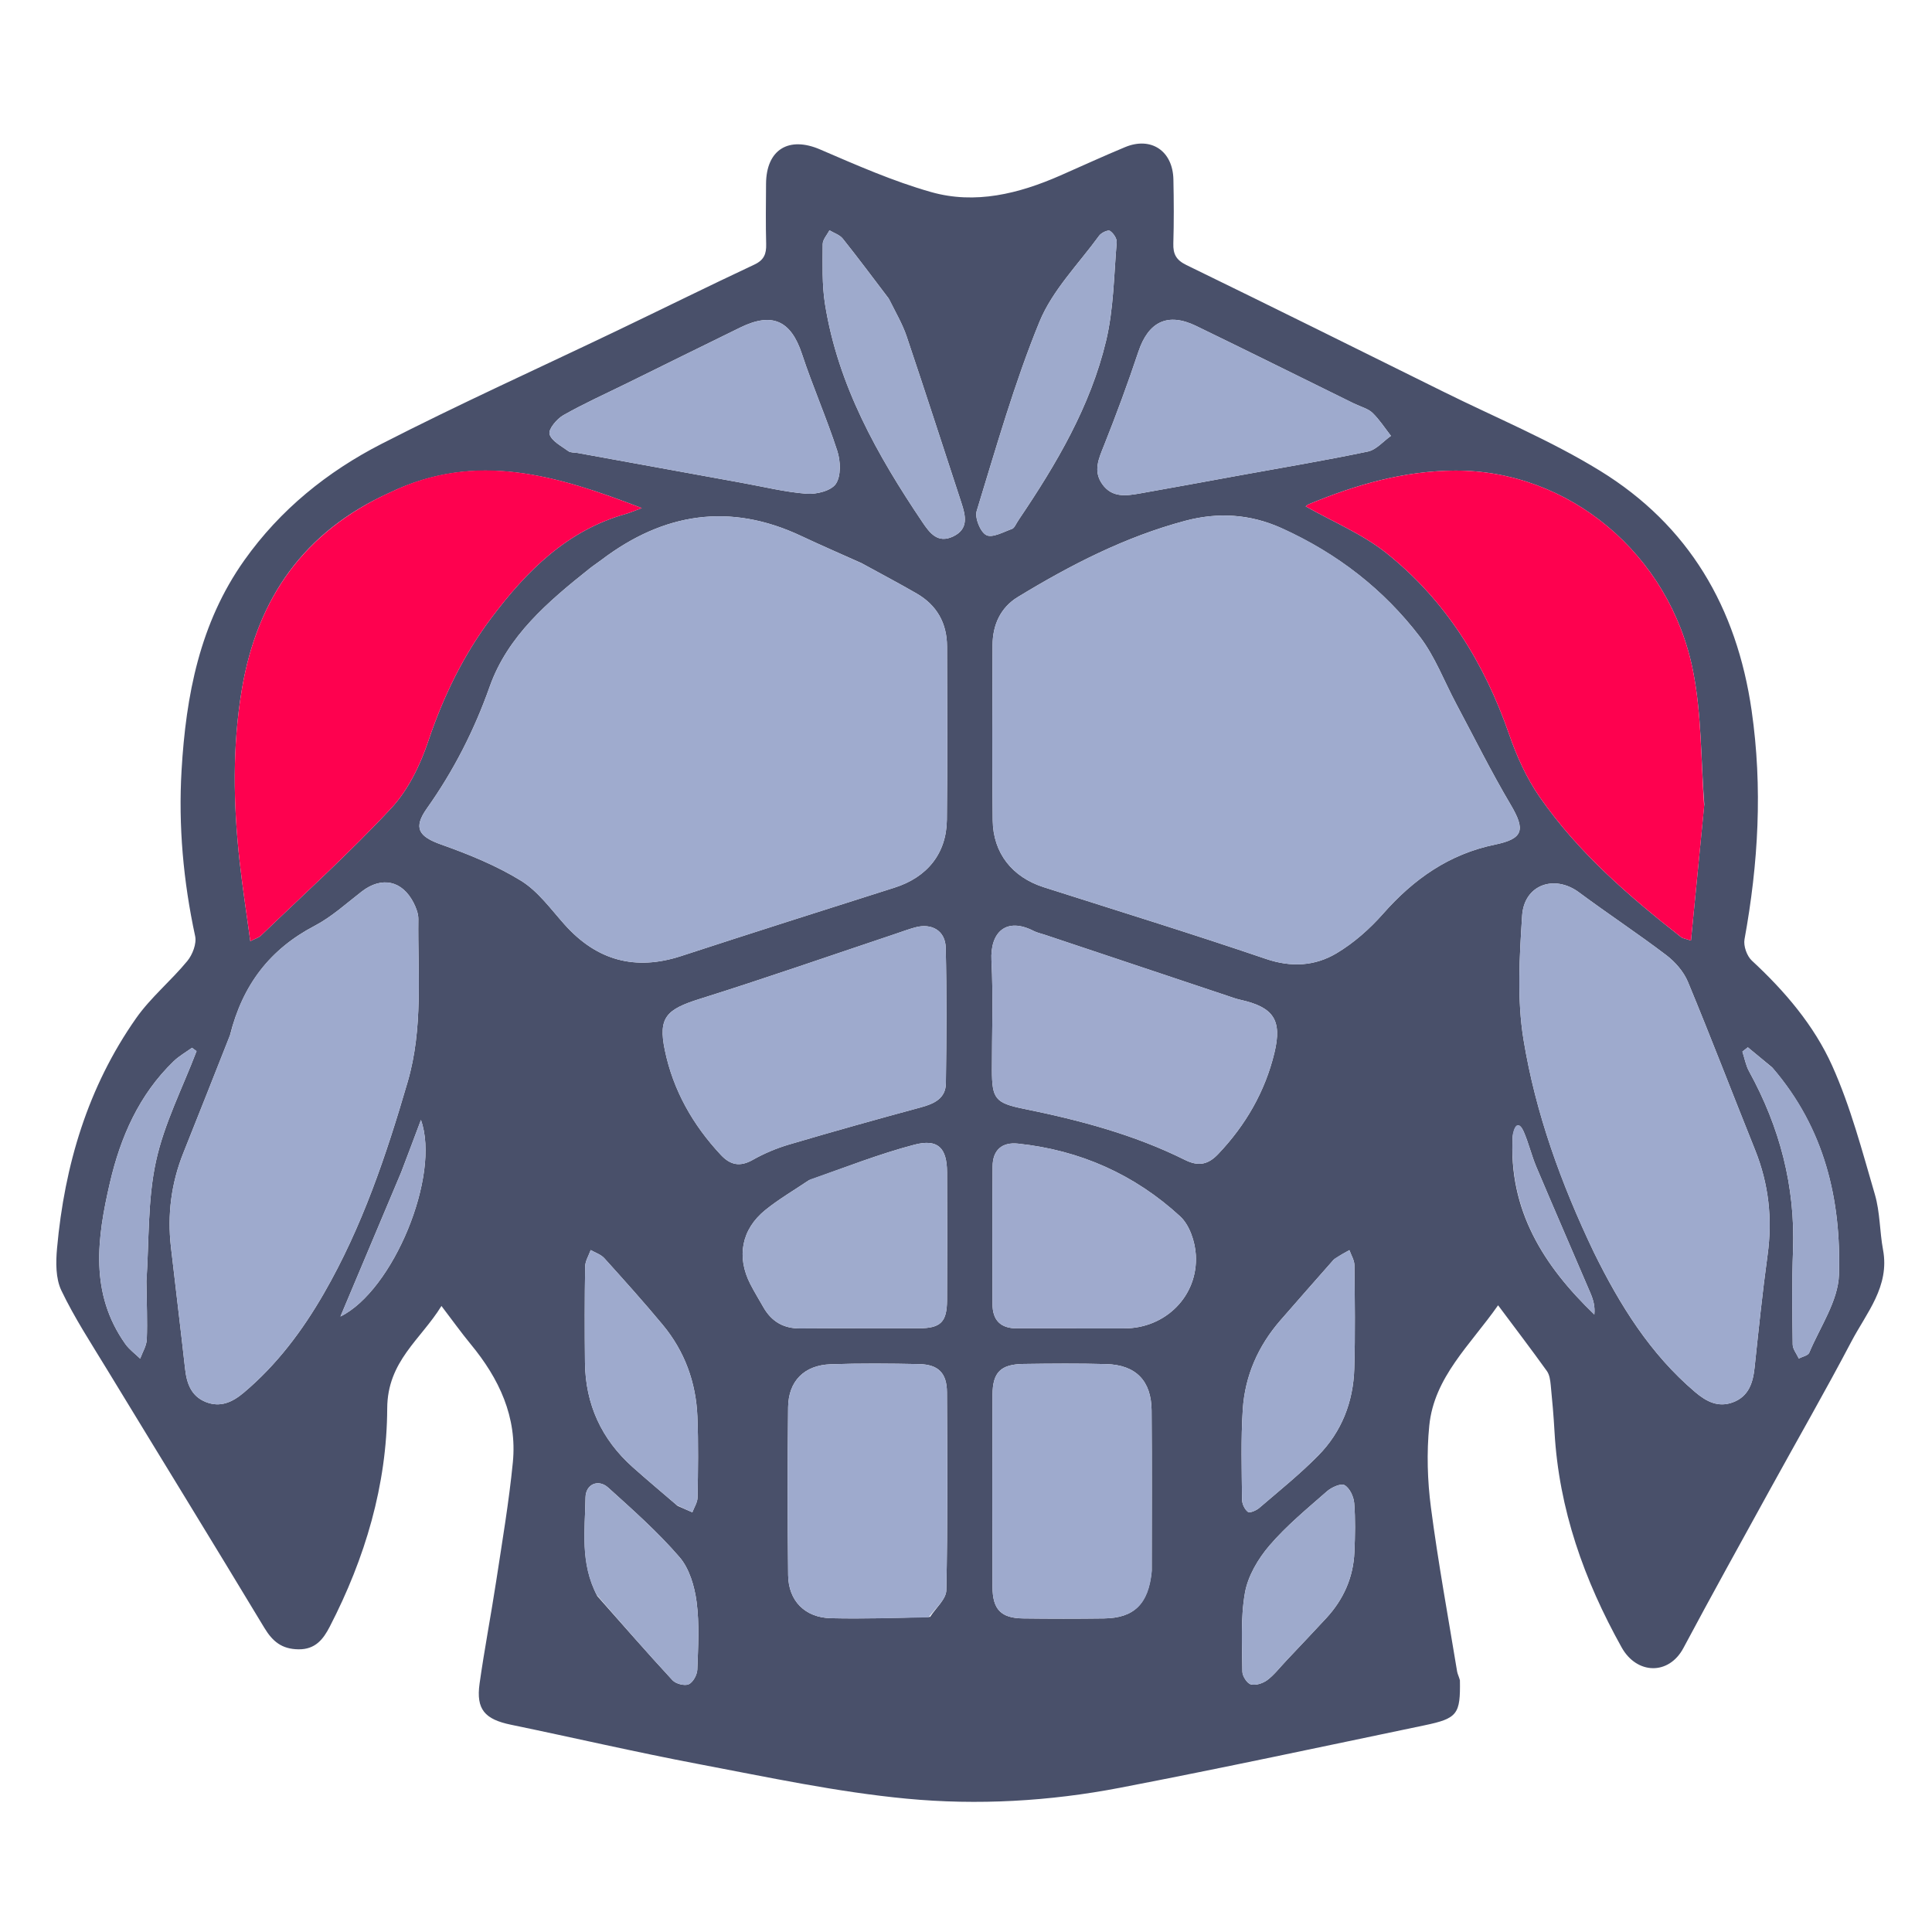 <svg version="1.1" id="Layer_1" xmlns="http://www.w3.org/2000/svg" xmlns:xlink="http://www.w3.org/1999/xlink" x="0px" y="0px"
	 width="100%" viewBox="0 0 512 512" enable-background="new 0 0 512 512" xml:space="preserve">
<path fill="none" opacity="1" stroke="none" 
	d="
M282,513 
	C188.023,513 94.546,513 1.034,513 
	C1.034,342.398 1.034,171.796 1.034,1.097 
	C171.561,1.097 342.121,1.097 512.841,1.097 
	C512.841,171.667 512.841,342.333 512.841,513 
	C436.129,513 359.314,513 282,513 
M386.838,444.85 
	C386.605,444.229 386.259,443.626 386.154,442.984 
	C383.78,428.506 381.115,414.065 379.214,399.525 
	C378.28,392.38 378.057,384.976 378.772,377.816 
	C380.059,364.938 389.63,356.448 397.009,345.913 
	C401.548,351.991 405.826,357.607 409.941,363.34 
	C410.648,364.325 410.832,365.792 410.961,367.067 
	C411.374,371.177 411.73,375.296 411.962,379.421 
	C413.114,399.964 419.798,418.723 429.746,436.572 
	C433.761,443.775 442.249,444.009 446.122,436.746 
	C453.651,422.625 461.427,408.634 469.139,394.61 
	C476.309,381.572 483.731,368.666 490.651,355.496 
	C494.645,347.893 500.834,340.941 499.025,331.214 
	C498.122,326.357 498.241,321.246 496.866,316.552 
	C493.497,305.045 490.434,293.307 485.544,282.427 
	C480.733,271.723 472.981,262.648 464.253,254.567 
	C462.942,253.353 461.995,250.678 462.312,248.94 
	C465.981,228.807 467.145,208.746 464.2,188.308 
	C460.252,160.917 447.503,139.207 424.042,124.771 
	C410.909,116.69 396.473,110.721 382.6,103.849 
	C359.888,92.597 337.184,81.329 314.398,70.23 
	C311.706,68.918 310.861,67.344 310.945,64.53 
	C311.114,58.87 311.085,53.199 310.964,47.536 
	C310.803,39.991 305.054,36.134 298.175,38.984 
	C292.391,41.381 286.704,44.009 280.969,46.523 
	C269.986,51.336 258.473,54.218 246.756,50.898 
	C236.678,48.043 226.969,43.75 217.31,39.597 
	C209.054,36.048 203.072,39.595 203.01,48.706 
	C202.974,54.038 202.901,59.373 203.041,64.701 
	C203.109,67.282 202.492,68.911 199.91,70.121 
	C187.779,75.809 175.771,81.758 163.688,87.549 
	C142.819,97.551 121.706,107.074 101.12,117.626 
	C86.754,124.99 74.271,135.047 64.756,148.465 
	C52.898,165.186 49.278,184.372 48.115,204.152 
	C47.249,218.895 48.589,233.574 51.716,248.085 
	C52.145,250.077 51.022,252.995 49.638,254.678 
	C45.328,259.918 39.931,264.337 36.061,269.851 
	C23.261,288.089 17.102,308.804 15.116,330.809 
	C14.782,334.507 14.73,338.789 16.258,341.984 
	C19.732,349.249 24.189,356.054 28.388,362.96 
	C42.261,385.773 56.26,408.509 70.044,431.376 
	C72.225,434.994 74.669,437.023 79.074,437.086 
	C83.575,437.15 85.67,434.404 87.371,431.114 
	C96.755,412.963 102.533,393.546 102.616,373.243 
	C102.668,360.709 111.509,355.004 116.989,346.094 
	C119.932,349.952 122.233,353.181 124.751,356.232 
	C132.271,365.34 137.092,375.523 135.908,387.552 
	C134.876,398.038 133.106,408.457 131.517,418.883 
	C130.129,427.994 128.376,437.052 127.092,446.176 
	C126.131,453.01 128.472,455.635 135.419,457.073 
	C152.04,460.511 168.579,464.364 185.252,467.52 
	C203.525,470.979 221.809,474.915 240.275,476.669 
	C259.075,478.454 278.13,477.37 296.773,473.785 
	C323.759,468.597 350.636,462.836 377.538,457.22 
	C386.273,455.397 387.048,454.269 386.838,444.85 
z"/>
<path fill="#49506A" opacity="1" stroke="none" 
	d="
M386.892,445.285 
	C387.048,454.269 386.273,455.397 377.538,457.22 
	C350.636,462.836 323.759,468.597 296.773,473.785 
	C278.13,477.37 259.075,478.454 240.275,476.669 
	C221.809,474.915 203.525,470.979 185.252,467.52 
	C168.579,464.364 152.04,460.511 135.419,457.073 
	C128.472,455.635 126.131,453.01 127.092,446.176 
	C128.376,437.052 130.129,427.994 131.517,418.883 
	C133.106,408.457 134.876,398.038 135.908,387.552 
	C137.092,375.523 132.271,365.34 124.751,356.232 
	C122.233,353.181 119.932,349.952 116.989,346.094 
	C111.509,355.004 102.668,360.709 102.616,373.243 
	C102.533,393.546 96.755,412.963 87.371,431.114 
	C85.67,434.404 83.575,437.15 79.074,437.086 
	C74.669,437.023 72.225,434.994 70.044,431.376 
	C56.26,408.509 42.261,385.773 28.388,362.96 
	C24.189,356.054 19.732,349.249 16.258,341.984 
	C14.73,338.789 14.782,334.507 15.116,330.809 
	C17.102,308.804 23.261,288.089 36.061,269.851 
	C39.931,264.337 45.328,259.918 49.638,254.678 
	C51.022,252.995 52.145,250.077 51.716,248.085 
	C48.589,233.574 47.249,218.895 48.115,204.152 
	C49.278,184.372 52.898,165.186 64.756,148.465 
	C74.271,135.047 86.754,124.99 101.12,117.626 
	C121.706,107.074 142.819,97.551 163.688,87.549 
	C175.771,81.758 187.779,75.809 199.91,70.121 
	C202.492,68.911 203.109,67.282 203.041,64.701 
	C202.901,59.373 202.974,54.038 203.01,48.706 
	C203.072,39.595 209.054,36.048 217.31,39.597 
	C226.969,43.75 236.678,48.043 246.756,50.898 
	C258.473,54.218 269.986,51.336 280.969,46.523 
	C286.704,44.009 292.391,41.381 298.175,38.984 
	C305.054,36.134 310.803,39.991 310.964,47.536 
	C311.085,53.199 311.114,58.87 310.945,64.53 
	C310.861,67.344 311.706,68.918 314.398,70.23 
	C337.184,81.329 359.888,92.597 382.6,103.849 
	C396.473,110.721 410.909,116.69 424.042,124.771 
	C447.503,139.207 460.252,160.917 464.2,188.308 
	C467.145,208.746 465.981,228.807 462.312,248.94 
	C461.995,250.678 462.942,253.353 464.253,254.567 
	C472.981,262.648 480.733,271.723 485.544,282.427 
	C490.434,293.307 493.497,305.045 496.866,316.552 
	C498.241,321.246 498.122,326.357 499.025,331.214 
	C500.834,340.941 494.645,347.893 490.651,355.496 
	C483.731,368.666 476.309,381.572 469.139,394.61 
	C461.427,408.634 453.651,422.625 446.122,436.746 
	C442.249,444.009 433.761,443.775 429.746,436.572 
	C419.798,418.723 413.114,399.964 411.962,379.421 
	C411.73,375.296 411.374,371.177 410.961,367.067 
	C410.832,365.792 410.648,364.325 409.941,363.34 
	C405.826,357.607 401.548,351.991 397.009,345.913 
	C389.63,356.448 380.059,364.938 378.772,377.816 
	C378.057,384.976 378.28,392.38 379.214,399.525 
	C381.115,414.065 383.78,428.506 386.154,442.984 
	C386.259,443.626 386.605,444.229 386.892,445.285 
M228.285,149.223 
	C222.974,146.839 217.623,144.538 212.359,142.055 
	C193.38,133.102 175.836,135.924 159.418,148.356 
	C158.356,149.16 157.235,149.888 156.195,150.717 
	C145.311,159.387 134.552,168.479 129.777,181.959 
	C125.667,193.564 120.228,204.225 113.159,214.199 
	C109.469,219.403 110.885,221.67 116.945,223.82 
	C124.221,226.402 131.528,229.369 138.066,233.396 
	C142.588,236.182 145.968,240.922 149.615,245.005 
	C158.181,254.596 168.4,257.32 180.513,253.364 
	C199.326,247.219 218.189,241.227 237.052,235.236 
	C245.682,232.495 250.828,226.233 250.929,217.26 
	C251.101,201.943 251.006,186.624 250.972,171.305 
	C250.958,165.14 248.271,160.382 242.93,157.29 
	C238.323,154.622 233.605,152.146 228.285,149.223 
M339.465,139.899 
	C331.235,136.206 322.755,135.711 314.093,138.019 
	C298.176,142.26 283.695,149.721 269.729,158.218 
	C265.167,160.994 263.061,165.594 263.042,170.939 
	C262.988,186.422 262.9,201.907 263.081,217.389 
	C263.183,226.128 268.3,232.469 276.606,235.122 
	C296.249,241.395 315.962,247.467 335.477,254.116 
	C342.216,256.412 348.466,256.025 354.164,252.643 
	C358.772,249.907 363.002,246.155 366.564,242.116 
	C374.637,232.96 384.034,226.339 396.137,223.841 
	C403.738,222.272 404.308,219.953 400.318,213.212 
	C395.175,204.52 390.678,195.446 385.918,186.528 
	C382.731,180.557 380.308,174.007 376.248,168.708 
	C366.704,156.251 354.552,146.72 339.465,139.899 
M103.153,130.618 
	C80.663,140.794 68.184,158.501 64.125,182.53 
	C61.553,197.757 61.813,213.037 63.507,228.316 
	C64.268,235.181 65.332,242.012 66.334,249.417 
	C67.771,248.682 68.599,248.47 69.135,247.954 
	C80.739,236.777 92.726,225.951 103.687,214.173 
	C108.168,209.358 111.349,202.779 113.48,196.45 
	C117.459,184.63 122.776,173.642 130.225,163.735 
	C139.559,151.322 150.277,140.541 165.891,136.175 
	C166.888,135.896 167.843,135.468 170.081,134.645 
	C147.538,125.975 126.268,119.48 103.153,130.618 
M451.653,213.17 
	C450.74,201.41 450.957,189.428 448.696,177.934 
	C442.559,146.738 415.598,124.541 385.558,124.713 
	C371.999,124.791 359.264,128.465 346.876,133.618 
	C346.244,133.881 345.748,134.474 346.073,134.219 
	C353.224,138.277 361.026,141.495 367.372,146.544 
	C383.145,159.093 393.379,175.684 399.967,194.704 
	C401.956,200.448 404.554,206.209 408.003,211.178 
	C418.168,225.826 431.54,237.406 445.483,248.33 
	C445.933,248.683 446.614,248.742 448.123,249.257 
	C449.312,237.196 450.45,225.651 451.653,213.17 
M60.933,274.407 
	C56.826,284.776 52.75,295.157 48.601,305.509 
	C45.371,313.569 44.318,321.899 45.304,330.497 
	C46.537,341.247 47.855,351.988 49.051,362.742 
	C49.482,366.614 50.657,370 54.546,371.546 
	C58.396,373.078 61.599,371.597 64.613,369.056 
	C73.397,361.651 80.15,352.628 85.84,342.753 
	C95.974,325.165 102.369,306.127 108.029,286.728 
	C112.193,272.454 110.682,258.002 110.866,243.578 
	C110.885,242.154 110.293,240.615 109.633,239.306 
	C106.618,233.322 101.141,232.194 95.891,236.245 
	C91.805,239.398 87.908,242.987 83.389,245.351 
	C71.608,251.515 64.317,260.889 60.933,274.407 
M422.461,332.007 
	C429.283,345.848 437.307,358.803 449.26,368.938 
	C452.251,371.474 455.415,373.083 459.293,371.606 
	C463.425,370.032 464.556,366.466 464.986,362.414 
	C466.039,352.481 467.06,342.538 468.42,332.644 
	C469.747,323 468.738,313.759 465.107,304.725 
	C459.148,289.897 453.442,274.965 447.315,260.207 
	C446.19,257.499 443.942,254.924 441.576,253.124 
	C434.025,247.383 426.082,242.158 418.466,236.498 
	C411.963,231.666 403.912,234.422 403.381,242.661 
	C402.676,253.588 401.996,264.829 403.752,275.534 
	C406.939,294.956 413.622,313.516 422.461,332.007 
M237.036,247.578 
	C219.844,253.325 202.725,259.301 185.432,264.723 
	C176.574,267.501 174.4,269.656 176.179,278.269 
	C178.382,288.935 183.612,298.132 191.051,306.082 
	C193.537,308.738 196.092,309.292 199.452,307.397 
	C202.473,305.692 205.756,304.3 209.084,303.317 
	C220.708,299.884 232.382,296.614 244.082,293.447 
	C247.592,292.497 250.613,291.077 250.668,287.09 
	C250.834,275.11 250.909,263.122 250.626,251.147 
	C250.519,246.628 246.898,244.567 242.524,245.772 
	C240.922,246.214 239.354,246.78 237.036,247.578 
M276.779,247.69 
	C275.832,247.373 274.826,247.172 273.948,246.721 
	C266.633,242.962 262.36,247.057 262.748,254.559 
	C263.247,264.192 262.857,273.871 262.873,283.531 
	C262.885,291.156 263.705,292.305 271.342,293.853 
	C286.071,296.839 300.541,300.67 314.043,307.396 
	C317.761,309.249 320.278,308.518 322.85,305.812 
	C330.114,298.168 335.25,289.281 337.723,279.053 
	C339.849,270.262 337.469,266.905 328.685,264.95 
	C327.553,264.698 326.453,264.287 325.349,263.918 
	C309.408,258.593 293.47,253.261 276.779,247.69 
M246.492,428.491 
	C247.989,426.137 250.733,423.81 250.784,421.426 
	C251.154,403.947 251.04,386.457 250.952,368.97 
	C250.926,363.898 248.683,361.608 243.609,361.502 
	C235.785,361.34 227.949,361.269 220.131,361.544 
	C213.103,361.792 208.932,366.02 208.859,372.969 
	C208.701,387.789 208.701,402.614 208.867,417.434 
	C208.944,424.263 213.352,428.687 220.2,428.841 
	C228.685,429.032 237.179,428.792 246.492,428.491 
M305.221,416.238 
	C305.219,402.086 305.299,387.934 305.183,373.783 
	C305.119,365.924 301.012,361.717 293.189,361.5 
	C285.869,361.296 278.538,361.357 271.214,361.464 
	C265.193,361.553 263.053,363.685 263.031,369.64 
	C262.969,386.622 262.973,403.604 263.029,420.586 
	C263.049,426.524 265.3,428.822 271.109,428.898 
	C278.267,428.991 285.428,428.994 292.585,428.899 
	C300.501,428.793 304.363,425.124 305.221,416.238 
M286.5,352.032 
	C290.331,352.032 294.162,352.034 297.993,352.032 
	C308.833,352.027 317.532,343.482 316.913,332.587 
	C316.713,329.058 315.242,324.645 312.763,322.363 
	C300.675,311.238 286.208,304.806 269.795,303.073 
	C265.524,302.622 263.077,304.788 263.05,309.123 
	C262.975,321.282 263.008,333.441 263.027,345.601 
	C263.034,349.874 265.172,352.049 269.51,352.027 
	C274.84,352 280.17,352.028 286.5,352.032 
M214.36,312.777 
	C210.506,315.382 206.452,317.739 202.844,320.649 
	C196.468,325.792 195.132,333.087 198.864,340.338 
	C199.928,342.406 201.151,344.392 202.301,346.415 
	C204.463,350.218 207.645,352.089 212.105,352.051 
	C222.583,351.962 233.063,352.064 243.541,352.013 
	C249.298,351.985 250.945,350.346 250.974,344.565 
	C251.032,333.255 251.03,321.943 250.977,310.633 
	C250.946,304.217 248.568,301.719 242.284,303.369 
	C233.033,305.797 224.072,309.329 214.36,312.777 
M358.65,106.857 
	C344.771,100.024 330.92,93.13 317,86.382 
	C309.437,82.716 304.335,85.257 301.678,93.229 
	C298.896,101.576 295.844,109.844 292.587,118.018 
	C291.183,121.542 289.618,124.82 292.139,128.341 
	C294.742,131.977 298.497,131.401 302.151,130.757 
	C310.996,129.198 319.826,127.56 328.662,125.954 
	C339.953,123.902 351.279,122.015 362.507,119.661 
	C364.736,119.194 366.591,116.94 368.618,115.51 
	C367.015,113.46 365.589,111.228 363.741,109.429 
	C362.607,108.325 360.825,107.885 358.65,106.857 
M196.578,127.95 
	C202.304,128.977 207.999,130.406 213.77,130.847 
	C216.379,131.047 220.3,130.052 221.523,128.206 
	C222.918,126.101 222.76,122.187 221.893,119.506 
	C219.086,110.832 215.383,102.449 212.523,93.789 
	C209.618,84.994 204.689,82.64 196.206,86.784 
	C186.198,91.673 176.216,96.615 166.224,101.537 
	C160.556,104.328 154.776,106.924 149.29,110.036 
	C147.56,111.018 145.281,113.764 145.636,115.039 
	C146.148,116.88 148.773,118.197 150.626,119.563 
	C151.224,120.004 152.23,119.887 153.048,120.036 
	C167.275,122.627 181.502,125.219 196.578,127.95 
M353.421,333.845 
	C348.699,339.219 343.947,344.568 339.262,349.973 
	C333.41,356.724 329.931,364.627 329.352,373.481 
	C328.832,381.435 329.081,389.444 329.155,397.427 
	C329.165,398.556 329.851,400.018 330.718,400.667 
	C331.205,401.031 332.923,400.3 333.71,399.624 
	C339.009,395.075 344.481,390.679 349.369,385.713 
	C355.55,379.433 358.635,371.509 358.895,362.724 
	C359.165,353.581 359.037,344.424 358.933,335.275 
	C358.918,333.944 358.068,332.623 357.604,331.297 
	C356.373,331.965 355.142,332.632 353.421,333.845 
M179.577,399.071 
	C180.878,399.641 182.178,400.211 183.478,400.781 
	C183.962,399.465 184.842,398.155 184.864,396.832 
	C184.983,389.68 185.106,382.517 184.814,375.374 
	C184.444,366.316 181.431,358.077 175.612,351.071 
	C170.618,345.059 165.39,339.237 160.147,333.438 
	C159.247,332.442 157.756,331.981 156.538,331.273 
	C156.027,332.726 155.097,334.172 155.073,335.633 
	C154.934,344.116 154.936,352.603 155.026,361.086 
	C155.144,372.173 159.412,381.437 167.68,388.815 
	C171.403,392.137 175.235,395.337 179.577,399.071 
M235.492,79.076 
	C231.461,73.785 227.494,68.443 223.345,63.247 
	C222.526,62.222 221.007,61.756 219.81,61.032 
	C219.185,62.254 218.03,63.474 218.027,64.697 
	C218.016,70 217.808,75.389 218.638,80.593 
	C222.073,102.123 232.487,120.624 244.46,138.389 
	C246.399,141.266 248.505,144.07 252.521,142.198 
	C256.784,140.211 255.911,136.69 254.763,133.194 
	C249.942,118.509 245.209,103.795 240.274,89.149 
	C239.17,85.873 237.379,82.829 235.492,79.076 
M270.077,137.587 
	C279.995,122.917 288.978,107.674 293.121,90.323 
	C295.138,81.876 295.193,72.949 295.936,64.222 
	C296.022,63.217 295.042,61.75 294.129,61.178 
	C293.622,60.86 291.858,61.677 291.298,62.447 
	C285.831,69.956 278.899,76.909 275.469,85.284 
	C268.809,101.543 264.004,118.576 258.834,135.412 
	C258.275,137.234 259.796,141.004 261.393,141.812 
	C262.997,142.623 265.941,140.967 268.214,140.156 
	C268.856,139.927 269.201,138.869 270.077,137.587 
M158.299,422.991 
	C164.906,430.44 171.444,437.954 178.202,445.263 
	C179.09,446.224 181.413,446.839 182.512,446.352 
	C183.662,445.842 184.749,443.83 184.799,442.437 
	C185.01,436.46 185.378,430.398 184.605,424.509 
	C184.063,420.38 182.693,415.685 180.068,412.644 
	C174.343,406.009 167.71,400.125 161.179,394.233 
	C158.562,391.872 155.218,393.318 155.169,396.848 
	C155.051,405.42 153.665,414.203 158.299,422.991 
M341.224,439.728 
	C344.644,436.093 348.093,432.486 351.477,428.818 
	C356.041,423.871 358.657,418.036 358.933,411.291 
	C359.11,406.973 359.22,402.623 358.876,398.326 
	C358.739,396.617 357.674,394.352 356.323,393.584 
	C355.357,393.034 352.864,394.158 351.654,395.22 
	C346.405,399.826 340.941,404.31 336.423,409.582 
	C333.41,413.098 330.708,417.664 329.921,422.123 
	C328.724,428.913 329.193,436.018 329.24,442.987 
	C329.248,444.185 330.478,446.108 331.498,446.383 
	C332.783,446.73 334.704,446.091 335.861,445.223 
	C337.697,443.846 339.128,441.928 341.224,439.728 
M38.799,339.5 
	C39.53,328.913 39.098,318.074 41.324,307.811 
	C43.504,297.757 48.389,288.29 52.087,278.565 
	C51.686,278.266 51.284,277.968 50.882,277.67 
	C49.25,278.854 47.448,279.863 46.012,281.251 
	C36.841,290.117 31.944,301.309 29.12,313.476 
	C25.721,328.125 23.702,342.75 33.221,356.173 
	C34.269,357.651 35.825,358.767 37.146,360.051 
	C37.759,358.355 38.831,356.678 38.899,354.961 
	C39.09,350.149 38.865,345.321 38.799,339.5 
M469.624,282.859 
	C467.48,281.089 465.336,279.319 463.192,277.549 
	C462.713,277.929 462.233,278.308 461.753,278.688 
	C462.328,280.435 462.648,282.322 463.519,283.906 
	C471.641,298.681 475.795,314.37 475.169,331.318 
	C474.861,339.635 474.974,347.971 475.083,356.296 
	C475.099,357.544 476.136,358.779 476.7,360.02 
	C477.65,359.521 479.143,359.25 479.465,358.486 
	C482.343,351.637 487.138,344.765 487.345,337.78 
	C487.935,317.953 483.59,299.053 469.624,282.859 
M106.291,310.724 
	C101.06,323.145 95.829,335.567 90.219,348.889 
	C104.175,342.044 116.826,311.543 111.551,296.795 
	C109.616,301.957 108.108,305.982 106.291,310.724 
M400.879,301.092 
	C399.721,320.699 409.079,335.446 422.515,348.357 
	C422.74,346.257 422.236,344.454 421.507,342.746 
	C416.741,331.576 411.881,320.447 407.157,309.259 
	C405.865,306.2 405.113,302.909 403.783,299.87 
	C402.798,297.618 401.519,297.376 400.879,301.092 
z"/>
<path fill="#9FABCE" opacity="1" stroke="none" 
	d="
M228.611,149.404 
	C233.605,152.146 238.323,154.622 242.93,157.29 
	C248.271,160.382 250.958,165.14 250.972,171.305 
	C251.006,186.624 251.101,201.943 250.929,217.26 
	C250.828,226.233 245.682,232.495 237.052,235.236 
	C218.189,241.227 199.326,247.219 180.513,253.364 
	C168.4,257.32 158.181,254.596 149.615,245.005 
	C145.968,240.922 142.588,236.182 138.066,233.396 
	C131.528,229.369 124.221,226.402 116.945,223.82 
	C110.885,221.67 109.469,219.403 113.159,214.199 
	C120.228,204.225 125.667,193.564 129.777,181.959 
	C134.552,168.479 145.311,159.387 156.195,150.717 
	C157.235,149.888 158.356,149.16 159.418,148.356 
	C175.836,135.924 193.38,133.102 212.359,142.055 
	C217.623,144.538 222.974,146.839 228.611,149.404 
z"/>
<path fill="#9FABCE" opacity="1" stroke="none" 
	d="
M339.828,140.03 
	C354.552,146.72 366.704,156.251 376.248,168.708 
	C380.308,174.007 382.731,180.557 385.918,186.528 
	C390.678,195.446 395.175,204.52 400.318,213.212 
	C404.308,219.953 403.738,222.272 396.137,223.841 
	C384.034,226.339 374.637,232.96 366.564,242.116 
	C363.002,246.155 358.772,249.907 354.164,252.643 
	C348.466,256.025 342.216,256.412 335.477,254.116 
	C315.962,247.467 296.249,241.395 276.606,235.122 
	C268.3,232.469 263.183,226.128 263.081,217.389 
	C262.9,201.907 262.988,186.422 263.042,170.939 
	C263.061,165.594 265.167,160.994 269.729,158.218 
	C283.695,149.721 298.176,142.26 314.093,138.019 
	C322.755,135.711 331.235,136.206 339.828,140.03 
z"/>
<path fill="#FE014F" opacity="1" stroke="none" 
	d="
M103.485,130.436 
	C126.268,119.48 147.538,125.975 170.081,134.645 
	C167.843,135.468 166.888,135.896 165.891,136.175 
	C150.277,140.541 139.559,151.322 130.225,163.735 
	C122.776,173.642 117.459,184.63 113.48,196.45 
	C111.349,202.779 108.168,209.358 103.687,214.173 
	C92.726,225.951 80.739,236.777 69.135,247.954 
	C68.599,248.47 67.771,248.682 66.334,249.417 
	C65.332,242.012 64.268,235.181 63.507,228.316 
	C61.813,213.037 61.553,197.757 64.125,182.53 
	C68.184,158.501 80.663,140.794 103.485,130.436 
z"/>
<path fill="#FE014F" opacity="1" stroke="none" 
	d="
M451.62,213.638 
	C450.45,225.651 449.312,237.196 448.123,249.257 
	C446.614,248.742 445.933,248.683 445.483,248.33 
	C431.54,237.406 418.168,225.826 408.003,211.178 
	C404.554,206.209 401.956,200.448 399.967,194.704 
	C393.379,175.684 383.145,159.093 367.372,146.544 
	C361.026,141.495 353.224,138.277 346.073,134.219 
	C345.748,134.474 346.244,133.881 346.876,133.618 
	C359.264,128.465 371.999,124.791 385.558,124.713 
	C415.598,124.541 442.559,146.738 448.696,177.934 
	C450.957,189.428 450.74,201.41 451.62,213.638 
z"/>
<path fill="#9EAACD" opacity="1" stroke="none" 
	d="
M61.059,274.042 
	C64.317,260.889 71.608,251.515 83.389,245.351 
	C87.908,242.987 91.805,239.398 95.891,236.245 
	C101.141,232.194 106.618,233.322 109.633,239.306 
	C110.293,240.615 110.885,242.154 110.866,243.578 
	C110.682,258.002 112.193,272.454 108.029,286.728 
	C102.369,306.127 95.974,325.165 85.84,342.753 
	C80.15,352.628 73.397,361.651 64.613,369.056 
	C61.599,371.597 58.396,373.078 54.546,371.546 
	C50.657,370 49.482,366.614 49.051,362.742 
	C47.855,351.988 46.537,341.247 45.304,330.497 
	C44.318,321.899 45.371,313.569 48.601,305.509 
	C52.75,295.157 56.826,284.776 61.059,274.042 
z"/>
<path fill="#9EAACD" opacity="1" stroke="none" 
	d="
M422.293,331.672 
	C413.622,313.516 406.939,294.956 403.752,275.534 
	C401.996,264.829 402.676,253.588 403.381,242.661 
	C403.912,234.422 411.963,231.666 418.466,236.498 
	C426.082,242.158 434.025,247.383 441.576,253.124 
	C443.942,254.924 446.19,257.499 447.315,260.207 
	C453.442,274.965 459.148,289.897 465.107,304.725 
	C468.738,313.759 469.747,323 468.42,332.644 
	C467.06,342.538 466.039,352.481 464.986,362.414 
	C464.556,366.466 463.425,370.032 459.293,371.606 
	C455.415,373.083 452.251,371.474 449.26,368.938 
	C437.307,358.803 429.283,345.848 422.293,331.672 
z"/>
<path fill="#9EAACD" opacity="1" stroke="none" 
	d="
M237.403,247.434 
	C239.354,246.78 240.922,246.214 242.524,245.772 
	C246.898,244.567 250.519,246.628 250.626,251.147 
	C250.909,263.122 250.834,275.11 250.668,287.09 
	C250.613,291.077 247.592,292.497 244.082,293.447 
	C232.382,296.614 220.708,299.884 209.084,303.317 
	C205.756,304.3 202.473,305.692 199.452,307.397 
	C196.092,309.292 193.537,308.738 191.051,306.082 
	C183.612,298.132 178.382,288.935 176.179,278.269 
	C174.4,269.656 176.574,267.501 185.432,264.723 
	C202.725,259.301 219.844,253.325 237.403,247.434 
z"/>
<path fill="#9FAACD" opacity="1" stroke="none" 
	d="
M277.155,247.81 
	C293.47,253.261 309.408,258.593 325.349,263.918 
	C326.453,264.287 327.553,264.698 328.685,264.95 
	C337.469,266.905 339.849,270.262 337.723,279.053 
	C335.25,289.281 330.114,298.168 322.85,305.812 
	C320.278,308.518 317.761,309.249 314.043,307.396 
	C300.541,300.67 286.071,296.839 271.342,293.853 
	C263.705,292.305 262.885,291.156 262.873,283.531 
	C262.857,273.871 263.247,264.192 262.748,254.559 
	C262.36,247.057 266.633,242.962 273.948,246.721 
	C274.826,247.172 275.832,247.373 277.155,247.81 
z"/>
<path fill="#9EAACD" opacity="1" stroke="none" 
	d="
M246.08,428.615 
	C237.179,428.792 228.685,429.032 220.2,428.841 
	C213.352,428.687 208.944,424.263 208.867,417.434 
	C208.701,402.614 208.701,387.789 208.859,372.969 
	C208.932,366.02 213.103,361.792 220.131,361.544 
	C227.949,361.269 235.785,361.34 243.609,361.502 
	C248.683,361.608 250.926,363.898 250.952,368.97 
	C251.04,386.457 251.154,403.947 250.784,421.426 
	C250.733,423.81 247.989,426.137 246.08,428.615 
z"/>
<path fill="#9EAACD" opacity="1" stroke="none" 
	d="
M305.212,416.698 
	C304.363,425.124 300.501,428.793 292.585,428.899 
	C285.428,428.994 278.267,428.991 271.109,428.898 
	C265.3,428.822 263.049,426.524 263.029,420.586 
	C262.973,403.604 262.969,386.622 263.031,369.64 
	C263.053,363.685 265.193,361.553 271.214,361.464 
	C278.538,361.357 285.869,361.296 293.189,361.5 
	C301.012,361.717 305.119,365.924 305.183,373.783 
	C305.299,387.934 305.219,402.086 305.212,416.698 
z"/>
<path fill="#9FAACD" opacity="1" stroke="none" 
	d="
M286,352.032 
	C280.17,352.028 274.84,352 269.51,352.027 
	C265.172,352.049 263.034,349.874 263.027,345.601 
	C263.008,333.441 262.975,321.282 263.05,309.123 
	C263.077,304.788 265.524,302.622 269.795,303.073 
	C286.208,304.806 300.675,311.238 312.763,322.363 
	C315.242,324.645 316.713,329.058 316.913,332.587 
	C317.532,343.482 308.833,352.027 297.993,352.032 
	C294.162,352.034 290.331,352.032 286,352.032 
z"/>
<path fill="#9FABCD" opacity="1" stroke="none" 
	d="
M214.674,312.583 
	C224.072,309.329 233.033,305.797 242.284,303.369 
	C248.568,301.719 250.946,304.217 250.977,310.633 
	C251.03,321.943 251.032,333.255 250.974,344.565 
	C250.945,350.346 249.298,351.985 243.541,352.013 
	C233.063,352.064 222.583,351.962 212.105,352.051 
	C207.645,352.089 204.463,350.218 202.301,346.415 
	C201.151,344.392 199.928,342.406 198.864,340.338 
	C195.132,333.087 196.468,325.792 202.844,320.649 
	C206.452,317.739 210.506,315.382 214.674,312.583 
z"/>
<path fill="#9EAACD" opacity="1" stroke="none" 
	d="
M358.992,107.002 
	C360.825,107.885 362.607,108.325 363.741,109.429 
	C365.589,111.228 367.015,113.46 368.618,115.51 
	C366.591,116.94 364.736,119.194 362.507,119.661 
	C351.279,122.015 339.953,123.902 328.662,125.954 
	C319.826,127.56 310.996,129.198 302.151,130.757 
	C298.497,131.401 294.742,131.977 292.139,128.341 
	C289.618,124.82 291.183,121.542 292.587,118.018 
	C295.844,109.844 298.896,101.576 301.678,93.229 
	C304.335,85.257 309.437,82.716 317,86.382 
	C330.92,93.13 344.771,100.024 358.992,107.002 
z"/>
<path fill="#9EAACD" opacity="1" stroke="none" 
	d="
M196.153,127.881 
	C181.502,125.219 167.275,122.627 153.048,120.036 
	C152.23,119.887 151.224,120.004 150.626,119.563 
	C148.773,118.197 146.148,116.88 145.636,115.039 
	C145.281,113.764 147.56,111.018 149.29,110.036 
	C154.776,106.924 160.556,104.328 166.224,101.537 
	C176.216,96.615 186.198,91.673 196.206,86.784 
	C204.689,82.64 209.618,84.994 212.523,93.789 
	C215.383,102.449 219.086,110.832 221.893,119.506 
	C222.76,122.187 222.918,126.101 221.523,128.206 
	C220.3,130.052 216.379,131.047 213.77,130.847 
	C207.999,130.406 202.304,128.977 196.153,127.881 
z"/>
<path fill="#9EAACD" opacity="1" stroke="none" 
	d="
M353.666,333.573 
	C355.142,332.632 356.373,331.965 357.604,331.297 
	C358.068,332.623 358.918,333.944 358.933,335.275 
	C359.037,344.424 359.165,353.581 358.895,362.724 
	C358.635,371.509 355.55,379.433 349.369,385.713 
	C344.481,390.679 339.009,395.075 333.71,399.624 
	C332.923,400.3 331.205,401.031 330.718,400.667 
	C329.851,400.018 329.165,398.556 329.155,397.427 
	C329.081,389.444 328.832,381.435 329.352,373.481 
	C329.931,364.627 333.41,356.724 339.262,349.973 
	C343.947,344.568 348.699,339.219 353.666,333.573 
z"/>
<path fill="#9EAACD" opacity="1" stroke="none" 
	d="
M179.298,398.832 
	C175.235,395.337 171.403,392.137 167.68,388.815 
	C159.412,381.437 155.144,372.173 155.026,361.086 
	C154.936,352.603 154.934,344.116 155.073,335.633 
	C155.097,334.172 156.027,332.726 156.538,331.273 
	C157.756,331.981 159.247,332.442 160.147,333.438 
	C165.39,339.237 170.618,345.059 175.612,351.071 
	C181.431,358.077 184.444,366.316 184.814,375.374 
	C185.106,382.517 184.983,389.68 184.864,396.832 
	C184.842,398.155 183.962,399.465 183.478,400.781 
	C182.178,400.211 180.878,399.641 179.298,398.832 
z"/>
<path fill="#9EAACC" opacity="1" stroke="none" 
	d="
M235.698,79.377 
	C237.379,82.829 239.17,85.873 240.274,89.149 
	C245.209,103.795 249.942,118.509 254.763,133.194 
	C255.911,136.69 256.784,140.211 252.521,142.198 
	C248.505,144.07 246.399,141.266 244.46,138.389 
	C232.487,120.624 222.073,102.123 218.638,80.593 
	C217.808,75.389 218.016,70 218.027,64.697 
	C218.03,63.474 219.185,62.254 219.81,61.032 
	C221.007,61.756 222.526,62.222 223.345,63.247 
	C227.494,68.443 231.461,73.785 235.698,79.377 
z"/>
<path fill="#9EAACC" opacity="1" stroke="none" 
	d="
M269.88,137.889 
	C269.201,138.869 268.856,139.927 268.214,140.156 
	C265.941,140.967 262.997,142.623 261.393,141.812 
	C259.796,141.004 258.275,137.234 258.834,135.412 
	C264.004,118.576 268.809,101.543 275.469,85.284 
	C278.899,76.909 285.831,69.956 291.298,62.447 
	C291.858,61.677 293.622,60.86 294.129,61.178 
	C295.042,61.75 296.022,63.217 295.936,64.222 
	C295.193,72.949 295.138,81.876 293.121,90.323 
	C288.978,107.674 279.995,122.917 269.88,137.889 
z"/>
<path fill="#9EAACC" opacity="1" stroke="none" 
	d="
M158.136,422.65 
	C153.665,414.203 155.051,405.42 155.169,396.848 
	C155.218,393.318 158.562,391.872 161.179,394.233 
	C167.71,400.125 174.343,406.009 180.068,412.644 
	C182.693,415.685 184.063,420.38 184.605,424.509 
	C185.378,430.398 185.01,436.46 184.799,442.437 
	C184.749,443.83 183.662,445.842 182.512,446.352 
	C181.413,446.839 179.09,446.224 178.202,445.263 
	C171.444,437.954 164.906,430.44 158.136,422.65 
z"/>
<path fill="#9EAACC" opacity="1" stroke="none" 
	d="
M340.978,439.983 
	C339.128,441.928 337.697,443.846 335.861,445.223 
	C334.704,446.091 332.783,446.73 331.498,446.383 
	C330.478,446.108 329.248,444.185 329.24,442.987 
	C329.193,436.018 328.724,428.913 329.921,422.123 
	C330.708,417.664 333.41,413.098 336.423,409.582 
	C340.941,404.31 346.405,399.826 351.654,395.22 
	C352.864,394.158 355.357,393.034 356.323,393.584 
	C357.674,394.352 358.739,396.617 358.876,398.326 
	C359.22,402.623 359.11,406.973 358.933,411.291 
	C358.657,418.036 356.041,423.871 351.477,428.818 
	C348.093,432.486 344.644,436.093 340.978,439.983 
z"/>
<path fill="#9CA8CB" opacity="1" stroke="none" 
	d="
M38.801,340 
	C38.865,345.321 39.09,350.149 38.899,354.961 
	C38.831,356.678 37.759,358.355 37.146,360.051 
	C35.825,358.767 34.269,357.651 33.221,356.173 
	C23.702,342.75 25.721,328.125 29.12,313.476 
	C31.944,301.309 36.841,290.117 46.012,281.251 
	C47.448,279.863 49.25,278.854 50.882,277.67 
	C51.284,277.968 51.686,278.266 52.087,278.565 
	C48.389,288.29 43.504,297.757 41.324,307.811 
	C39.098,318.074 39.53,328.913 38.801,340 
z"/>
<path fill="#9CA8CB" opacity="1" stroke="none" 
	d="
M469.871,283.116 
	C483.59,299.053 487.935,317.953 487.345,337.78 
	C487.138,344.765 482.343,351.637 479.465,358.486 
	C479.143,359.25 477.65,359.521 476.7,360.02 
	C476.136,358.779 475.099,357.544 475.083,356.296 
	C474.974,347.971 474.861,339.635 475.169,331.318 
	C475.795,314.37 471.641,298.681 463.519,283.906 
	C462.648,282.322 462.328,280.435 461.753,278.688 
	C462.233,278.308 462.713,277.929 463.192,277.549 
	C465.336,279.319 467.48,281.089 469.871,283.116 
z"/>
<path fill="#9CA7CA" opacity="1" stroke="none" 
	d="
M106.445,310.365 
	C108.108,305.982 109.616,301.957 111.551,296.795 
	C116.826,311.543 104.175,342.044 90.219,348.889 
	C95.829,335.567 101.06,323.145 106.445,310.365 
z"/>
<path fill="#9CA7CA" opacity="1" stroke="none" 
	d="
M400.898,300.667 
	C401.519,297.376 402.798,297.618 403.783,299.87 
	C405.113,302.909 405.865,306.2 407.157,309.259 
	C411.881,320.447 416.741,331.576 421.507,342.746 
	C422.236,344.454 422.74,346.257 422.515,348.357 
	C409.079,335.446 399.721,320.699 400.898,300.667 
z"/>
</svg>